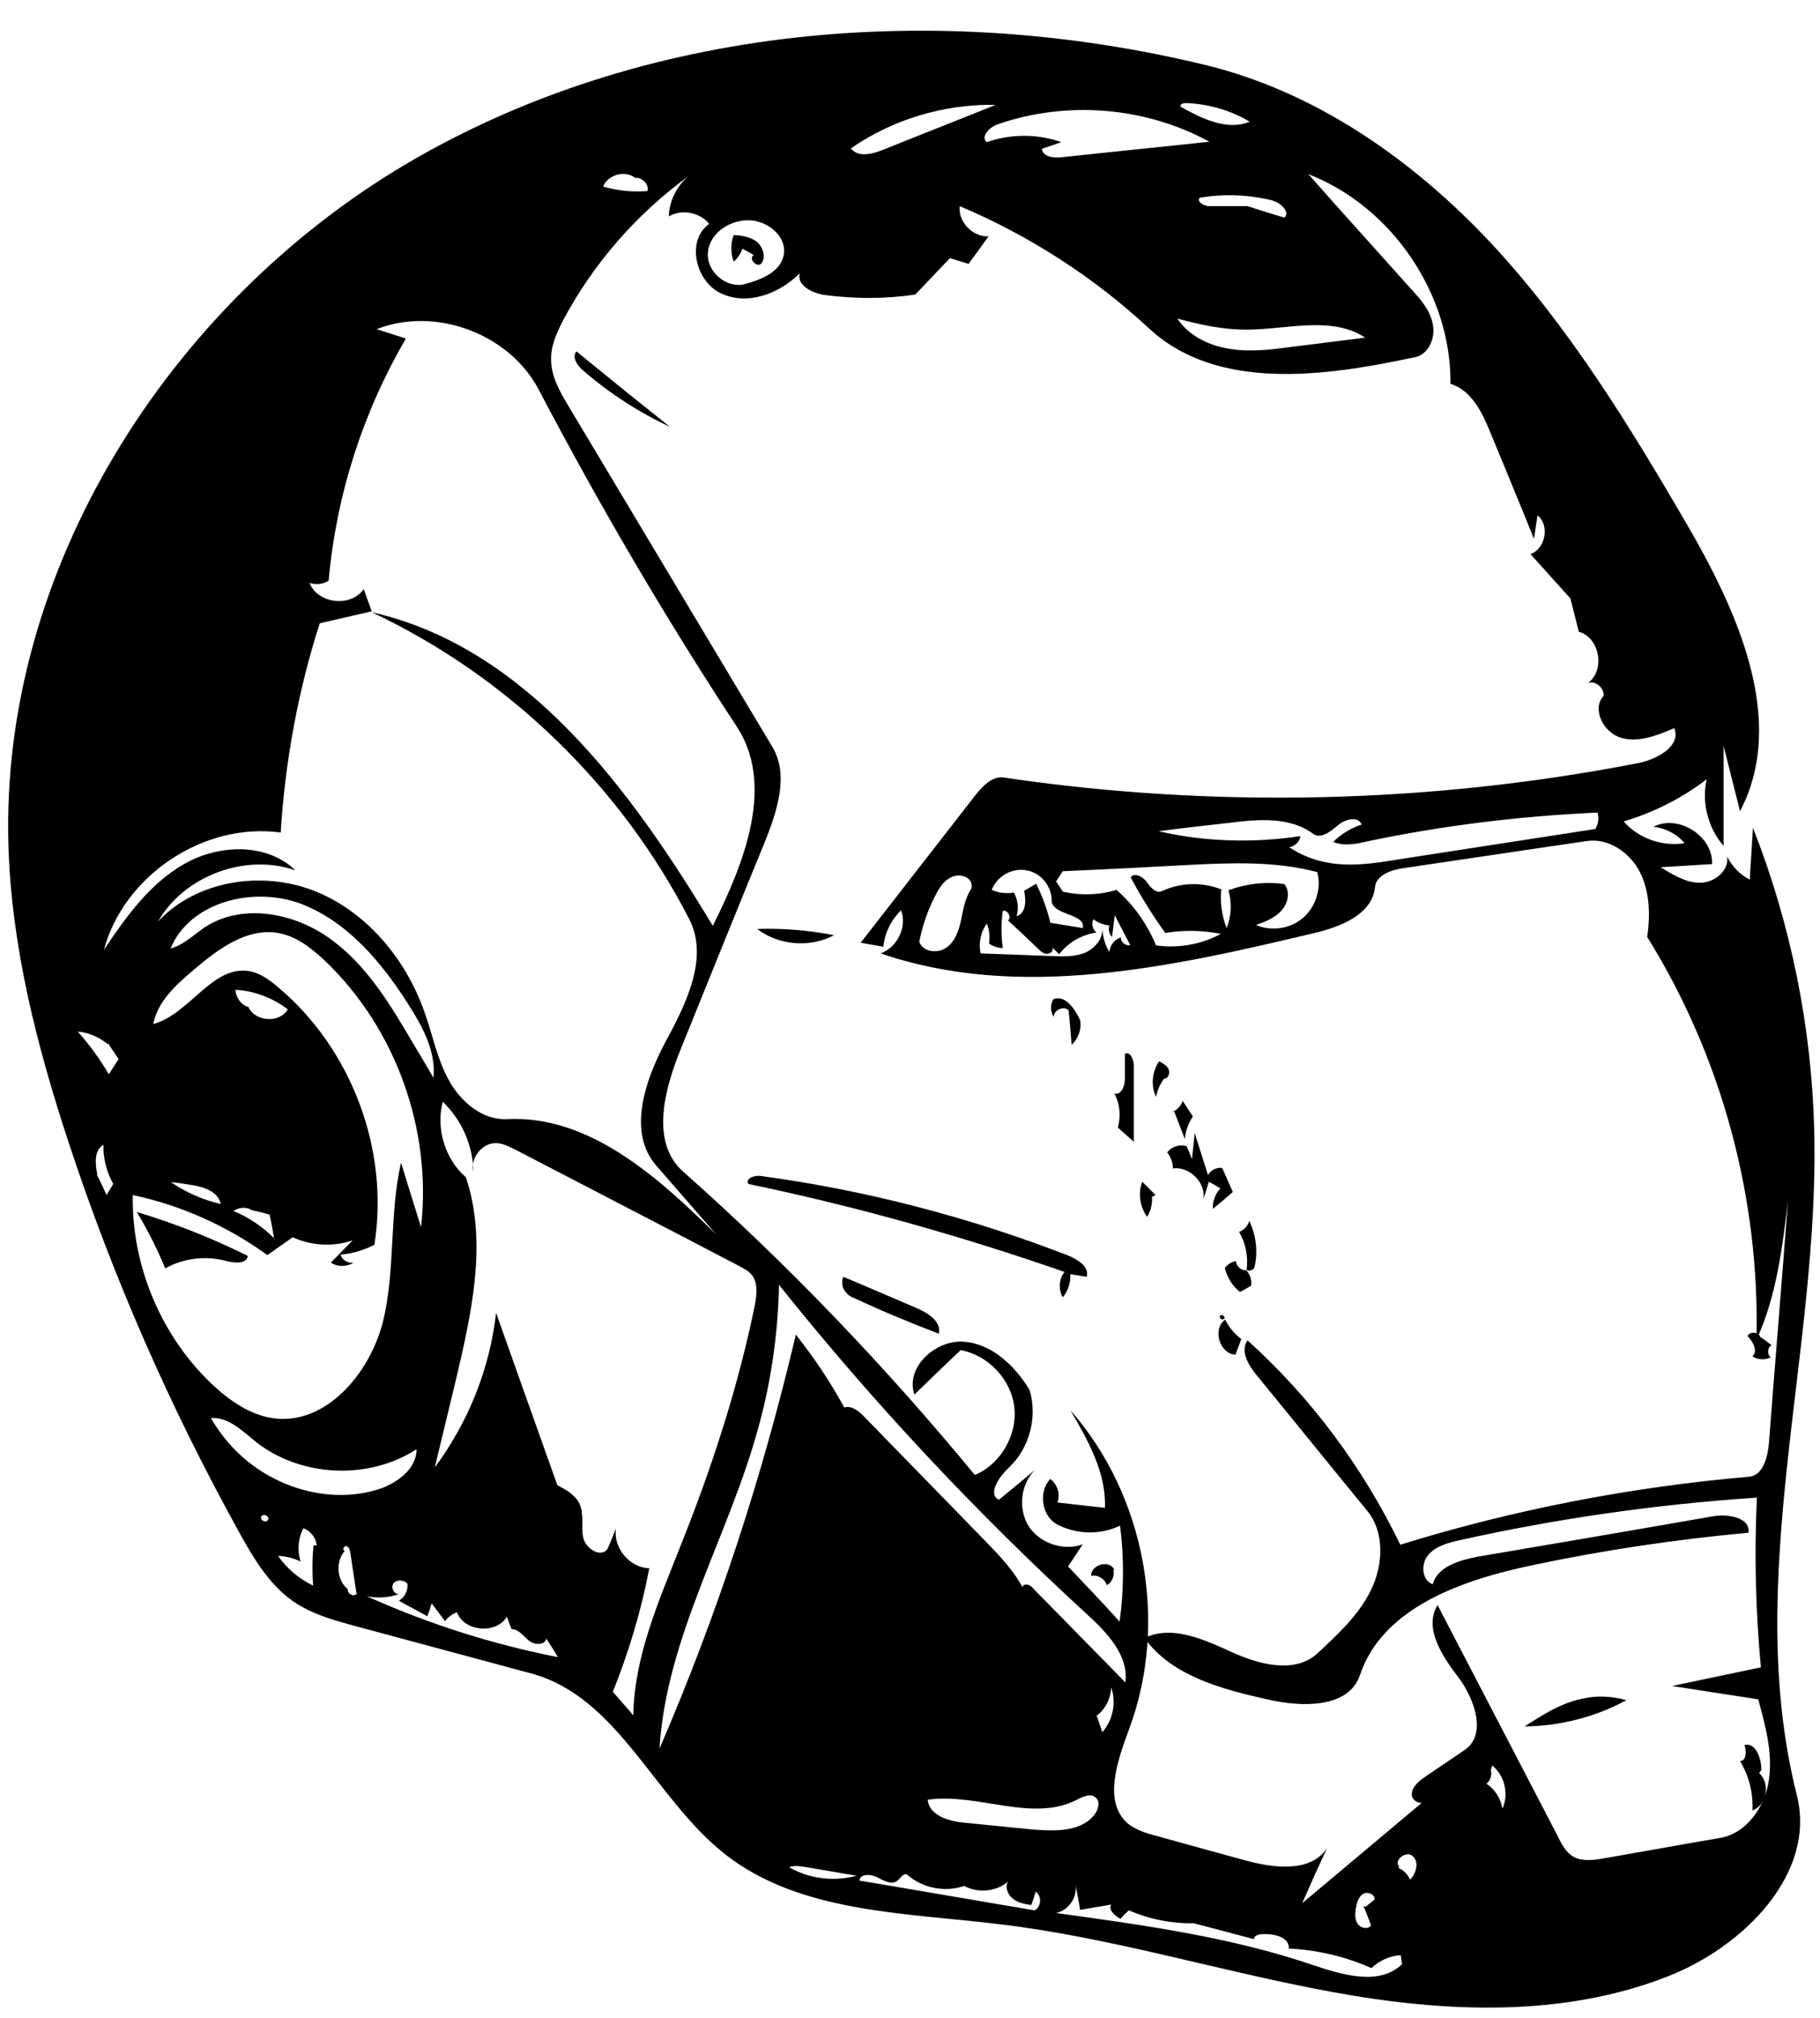 <?xml version='1.0' encoding='utf-8'?>
<svg xmlns="http://www.w3.org/2000/svg" version="1.1" id="Contours" x="0px" y="0px" width="409.807" height="454.236" mViewBox="0 0 409.807 454.236" stroke="black" fill="none" stroke-linecap="round" stroke-linejoin="round"> <desc> </desc> <path d="M394.0 198.0 C394.2 194.1 394.5 190.2 394.7 186.3 C403.2 207.9 407.9 231.0 408.5 254.2 C409.8 304.4 392.3 355.4 404.6 404.1 C409.0 421.7 392.7 438.1 375.7 444.8 C351.9 454.2 325.2 453.0 300.1 448.4 C274.9 443.8 250.3 436.1 224.9 433.1 C203.6 430.5 180.2 430.6 163.3 417.4 C147.4 404.9 139.2 382.0 119.7 376.7 C106.7 373.2 93.7 369.7 80.7 366.2 C75.5 364.8 70.2 363.4 65.8 360.3 C60.4 356.4 57.0 350.6 53.8 344.8 C38.3 316.8 25.4 287.4 15.4 257.0 C8.3 235.4 2.6 213.2 1.9 190.4 C0.0 128.4 37.9 68.7 91.3 37.0 C144.8 5.4 211.3 0.0 271.7 14.7 C296.5 20.8 318.3 36.1 335.8 54.8 C353.2 73.5 366.7 95.5 379.6 117.6 C391.2 137.5 402.5 162.2 391.8 182.6 C390.6 177.7 389.3 172.8 388.1 167.9 C388.1 175.4 388.1 182.9 388.1 190.4 C384.6 186.4 383.1 180.6 384.3 175.4 C378.7 179.7 372.3 182.9 365.6 184.9 C368.9 188.7 374.3 190.6 379.3 189.8 C377.6 187.7 375.0 186.4 372.3 186.1 C377.9 183.2 385.8 188.2 385.5 194.5 C381.7 194.7 377.8 195.0 373.9 195.2 C376.7 196.9 379.6 198.7 382.8 198.7 C386.0 198.7 389.4 196.0 388.9 192.8 C390.0 195.0 391.8 196.9 394.0 198.0 M254.5 212.7 C253.3 210.5 252.2 208.3 251.0 206.0 C250.8 207.7 250.6 209.3 250.4 210.9 C249.7 210.2 249.5 209.2 249.8 208.3 C248.5 208.2 247.2 207.7 246.2 206.9 C245.7 207.9 246.0 209.2 246.9 209.9 C243.6 210.4 240.5 212.1 238.5 214.8 C237.9 214.2 237.4 213.7 236.9 213.2 C237.4 213.8 236.6 214.7 235.8 214.7 C235.0 214.7 234.4 214.2 233.8 213.6 C231.6 211.5 229.3 209.3 227.0 207.2 C227.8 206.4 226.9 204.8 225.8 205.0 C225.4 207.8 225.4 210.6 225.8 213.4 C224.7 213.4 223.6 213.0 222.7 212.4 C222.9 210.9 222.8 209.3 222.2 207.9 C220.8 209.8 220.3 212.3 220.8 214.6 C226.1 214.8 231.5 215.0 236.9 215.2 C239.3 215.3 241.9 215.4 244.2 214.5 C246.4 213.6 248.4 211.4 248.2 208.9 C248.3 210.8 248.8 212.7 249.8 214.3 C249.9 212.8 251.0 211.4 252.4 211.0 C252.3 212.1 253.5 213.0 254.5 212.7 M102.9 362.9 C101.8 363.3 100.9 364.0 100.2 364.9 C99.2 363.6 98.2 362.2 97.2 360.9 C96.9 361.9 96.6 362.9 96.2 363.8 C94.1 362.6 91.9 361.5 89.8 360.3 C91.1 359.6 92.0 357.9 91.7 356.4 C90.9 355.6 89.3 355.5 88.6 356.4 C87.9 357.4 88.8 359.0 89.9 358.8 C87.6 359.6 85.1 359.8 82.6 359.3 C96.4 365.5 110.8 370.1 125.6 373.0 C124.8 371.6 123.9 370.2 123.0 368.8 C122.8 370.4 120.3 370.3 119.1 369.3 C117.9 368.3 116.8 366.7 115.2 366.7 C114.8 365.8 114.5 364.8 114.1 363.9 C111.8 367.9 104.5 367.3 102.9 362.9 M237.8 430.6 C257.4 433.3 277.2 436.0 295.9 442.4 C302.5 444.6 310.7 447.0 315.7 442.1 C315.6 441.4 315.5 440.7 315.4 440.1 C313.0 440.2 310.6 441.3 308.8 443.0 C303.0 440.4 296.6 438.9 290.2 438.6 C290.4 435.9 286.5 435.1 283.7 435.4 C283.1 435.5 282.2 435.9 282.4 436.5 C277.9 435.3 273.4 434.1 268.8 432.9 C263.8 433.0 258.8 432.0 254.2 430.0 C253.5 430.6 252.9 431.2 252.3 431.9 C251.0 431.2 249.5 429.9 250.2 428.7 C247.9 429.1 245.6 429.5 243.2 429.9 C242.9 427.9 242.5 425.9 242.1 423.9 C242.8 426.8 240.7 430.0 237.8 430.6 M260.9 187.1 C271.3 189.5 282.2 189.8 292.8 188.2 C292.7 189.4 291.6 190.5 290.3 190.7 C292.7 192.3 295.3 193.4 298.1 194.0 C303.5 195.2 309.1 194.4 314.5 193.5 C329.4 191.2 344.3 188.9 359.2 186.6 C359.9 185.5 360.1 184.1 359.7 182.9 C342.2 183.7 324.9 185.8 307.8 189.4 C305.3 190.0 302.6 190.5 300.2 189.5 C302.0 187.7 304.2 186.4 306.6 185.6 C305.8 183.6 302.8 184.4 301.2 185.8 C299.6 187.2 297.4 188.9 295.7 187.7 C290.5 183.8 283.3 184.4 276.9 185.2 C271.5 185.8 266.2 186.4 260.9 187.1 M111.7 295.5 C116.3 308.5 120.9 321.4 125.5 334.3 C127.4 335.3 129.4 336.4 130.4 338.3 C131.6 340.7 130.8 343.5 131.3 346.0 C131.8 348.6 135.4 350.8 136.8 348.6 C137.5 347.1 138.1 345.5 138.7 344.0 C138.0 348.4 141.8 352.9 146.2 353.0 C144.4 362.5 141.6 371.8 138.0 380.8 C139.5 382.6 141.1 384.3 142.6 386.1 C142.8 372.9 148.3 360.5 153.1 348.3 C160.2 330.6 166.2 312.3 170.0 293.6 C170.4 291.4 170.7 288.8 169.3 287.0 C168.6 286.1 167.6 285.6 166.5 285.0 C149.7 276.2 132.8 267.5 115.9 258.7 C114.6 258.1 113.3 257.4 111.9 257.3 C108.7 257.1 105.8 260.6 106.6 263.7 C106.5 257.8 103.9 252.0 99.7 248.0 C98.1 254.0 100.2 260.9 104.9 265.0 C109.8 279.6 106.2 295.5 102.7 310.4 C101.1 317.1 99.5 323.7 97.9 330.3 C105.4 320.2 110.3 308.1 111.7 295.5 M69.7 131.2 C71.5 135.9 79.0 136.8 81.9 132.6 C82.5 134.3 83.1 135.9 83.7 137.6 C79.8 138.5 75.9 139.4 72.0 140.3 C67.1 155.5 64.2 171.4 63.2 187.4 C46.0 185.0 27.9 197.0 23.4 213.8 C28.4 206.3 33.8 198.8 41.6 194.4 C49.4 190.0 60.1 189.7 66.5 195.9 C55.3 192.0 41.5 197.1 35.6 207.4 C44.2 198.2 58.9 195.9 70.7 200.5 C82.4 205.1 91.3 215.7 95.5 227.6 C97.4 232.8 98.4 238.4 101.1 243.2 C103.8 248.1 108.7 252.2 114.2 251.9 C132.7 251.0 148.1 264.9 161.3 277.9 C156.8 272.7 152.3 267.6 147.8 262.4 C141.3 255.0 145.1 243.5 149.7 234.8 C154.4 226.1 159.7 215.7 155.2 206.9 C139.8 176.9 114.3 152.2 83.7 137.8 C118.6 145.7 142.0 177.7 160.5 208.4 C167.6 194.2 174.6 176.6 165.8 163.4 C149.7 138.9 134.9 113.6 121.3 87.7 C114.7 75.1 98.0 68.9 84.8 74.1 C87.0 74.8 89.2 75.5 91.4 76.2 C81.7 92.8 75.7 111.5 74.0 130.7 C72.8 131.5 71.1 131.7 69.7 131.2 M335.6 97.4 C333.8 92.9 331.3 87.8 326.6 86.4 C326.8 66.2 313.4 46.5 294.6 39.2 C302.2 47.8 309.9 56.3 317.6 64.9 C319.7 67.2 322.0 69.7 322.6 72.9 C323.3 76.0 321.7 79.8 318.6 80.4 C298.1 84.8 274.0 88.1 258.7 73.9 C246.2 62.3 231.7 53.0 216.1 46.4 C215.7 50.0 219.1 53.4 222.6 53.2 C221.1 55.3 219.6 57.3 218.1 59.4 C216.7 59.0 215.3 58.5 213.9 58.1 C211.3 60.8 208.7 63.6 206.1 66.3 C199.4 67.3 192.4 67.3 185.7 66.4 C182.9 66.0 179.3 64.2 180.1 61.5 C175.5 66.1 168.4 68.8 162.5 66.1 C156.6 63.5 154.4 54.1 159.7 50.4 C157.6 47.8 153.5 47.0 150.6 48.7 C150.7 45.2 152.4 41.8 155.1 39.6 C143.4 48.1 133.7 59.2 126.9 71.9 C125.4 74.8 124.0 77.8 124.1 81.0 C124.1 84.8 126.1 88.2 128.0 91.4 C143.3 117.0 158.6 142.5 173.9 168.1 C177.7 174.4 175.0 182.5 172.3 189.3 C165.9 204.9 159.6 220.5 153.3 236.1 C149.6 245.2 146.4 257.1 153.8 263.7 C177.5 284.7 199.4 307.6 219.5 332.0 C225.3 329.6 229.1 323.0 228.4 316.8 C227.7 310.5 222.5 305.0 216.3 303.9 C212.8 307.2 209.3 310.6 205.9 313.9 C203.8 307.9 210.5 301.6 216.9 302.0 C223.3 302.4 228.5 307.4 231.8 312.8 C233.7 318.9 231.8 326.0 227.2 330.3 C225.0 332.4 222.3 336.2 224.9 337.6 C227.7 335.3 230.4 333.1 233.1 330.8 C229.8 334.0 229.2 339.6 231.6 343.5 C234.1 347.4 239.5 349.2 243.8 347.6 C242.7 349.3 241.6 350.9 240.5 352.6 C244.4 356.7 248.3 360.8 252.1 365.0 C253.1 357.8 253.1 350.5 252.2 343.4 C247.7 345.6 242.2 345.4 237.8 343.0 C234.5 341.0 233.8 335.7 236.5 332.9 C238.1 334.1 238.8 336.3 238.1 338.2 C241.6 338.6 245.2 339.0 248.8 339.4 C249.1 331.5 245.0 324.2 241.0 317.4 C257.9 336.6 263.2 365.3 254.2 389.3 C251.6 396.4 248.3 405.6 254.0 410.5 C255.9 412.0 258.3 412.7 260.6 413.3 C267.1 415.1 273.6 416.9 280.2 418.7 C286.7 420.5 295.1 421.6 298.8 416.0 C296.9 420.1 295.0 424.3 293.2 428.4 C302.5 420.6 311.8 412.8 321.1 405.0 C320.7 406.6 317.8 405.6 317.9 403.9 C317.9 402.2 319.4 401.0 320.8 400.0 C323.8 398.0 326.8 395.9 329.8 393.9 C334.8 390.5 332.1 382.6 328.5 377.7 C324.8 372.9 320.5 366.5 323.7 361.3 C332.7 378.6 341.7 395.9 350.7 413.2 C351.6 415.1 352.6 417.0 354.4 418.0 C356.4 419.0 358.8 418.7 361.1 418.3 C369.8 416.8 378.5 415.2 387.3 413.7 C393.3 412.7 397.5 406.6 398.3 400.6 C399.2 394.5 397.5 388.4 395.9 382.5 C389.4 381.5 382.9 380.5 376.5 379.5 C383.1 378.1 389.8 376.7 396.5 375.3 C395.3 362.6 395.0 349.8 395.6 337.1 C373.0 338.6 350.6 341.8 328.6 346.7 C326.0 347.3 323.3 348.0 321.6 350.0 C319.9 352.0 320.1 355.7 322.6 356.6 C323.7 352.6 328.6 351.2 332.7 350.4 C350.4 347.4 368.0 344.4 385.7 341.3 C389.1 340.7 394.2 341.6 393.7 345.0 C377.4 346.5 361.2 348.9 345.1 352.3 C329.3 355.6 311.3 361.8 306.2 377.1 C303.6 384.6 293.0 384.3 285.3 382.5 C275.0 380.2 263.8 377.2 257.7 368.7 C263.9 365.7 271.0 369.0 277.2 371.8 C283.5 374.7 291.5 376.8 296.6 372.2 C301.2 367.9 306.0 363.5 308.7 357.9 C311.5 352.2 311.8 344.8 307.8 340.0 C299.5 329.9 291.3 319.7 283.0 309.6 C281.1 307.3 279.2 304.1 280.9 301.7 C295.2 314.6 306.9 330.3 315.3 347.7 C340.8 339.8 367.2 334.7 393.8 332.4 C397.0 332.1 398.0 328.1 398.3 324.9 C399.7 306.7 401.2 288.5 402.6 270.3 C401.3 281.0 400.0 291.8 395.5 301.6 C396.3 269.8 387.7 237.9 370.9 210.9 C371.6 206.0 371.5 200.8 369.3 196.4 C367.1 192.0 362.3 188.6 357.4 189.3 C343.6 191.3 329.8 193.4 316.1 195.4 C313.3 195.8 309.9 196.9 309.6 199.7 C309.0 205.9 301.7 208.7 295.6 210.1 C263.6 217.7 229.5 225.3 198.3 214.6 C202.1 213.2 204.3 208.6 202.9 204.9 C200.7 207.0 199.2 210.0 198.9 213.1 C197.2 212.8 195.5 212.5 193.8 212.2 C202.4 201.1 211.1 190.0 219.7 178.9 C221.3 176.9 223.4 174.7 225.9 175.0 C273.2 182.0 321.8 180.9 368.7 171.8 C373.0 171.0 378.6 168.0 377.0 163.9 C373.2 165.5 369.1 167.2 365.1 166.1 C361.1 165.0 358.3 159.6 361.1 156.6 C361.2 154.8 359.3 153.2 357.6 153.7 C361.5 150.8 360.2 143.5 355.5 142.2 C354.9 139.7 354.2 137.2 353.6 134.7 C350.6 131.4 347.6 128.0 344.6 124.7 C348.0 123.6 349.0 118.2 346.2 116.0 C345.9 117.8 345.7 119.5 345.4 121.3 C342.2 113.3 338.9 105.4 335.6 97.4 M60.2 282.5 C51.2 276.0 40.8 271.3 29.9 269.0 C29.6 285.0 36.4 301.1 48.2 312.0 C51.9 315.4 56.3 318.4 61.3 319.2 C73.2 321.0 83.2 309.3 86.2 297.6 C89.1 285.9 87.6 273.5 90.3 261.7 C91.8 266.6 93.3 271.4 94.8 276.2 C97.3 254.3 89.1 231.4 73.1 216.2 C70.1 213.4 66.7 210.7 62.6 210.0 C55.5 208.8 49.0 213.7 43.5 218.4 C39.6 221.7 35.5 225.4 34.5 230.5 C42.7 228.3 47.8 217.2 56.1 218.6 C58.6 219.0 60.7 220.6 62.6 222.2 C79.2 236.1 87.7 258.9 84.3 280.2 C81.9 281.4 79.3 282.2 76.7 282.4 C77.0 283.6 78.3 284.4 79.6 284.2 C78.1 285.2 76.0 285.2 74.5 284.2 C76.2 282.5 77.8 280.8 79.4 279.2 C75.0 280.7 70.1 280.4 65.9 278.5 C64.0 279.8 62.1 281.2 60.2 282.5 M190.1 316.8 C191.8 316.3 193.5 317.7 194.7 319.0 C199.9 324.3 205.1 329.7 210.3 335.0 C214.1 338.9 217.8 342.7 221.6 346.6 C225.0 350.1 228.6 353.8 230.7 358.2 C229.9 358.3 230.0 356.8 230.8 356.7 C231.6 356.5 232.3 357.1 232.8 357.7 C239.7 364.7 246.5 371.7 253.4 378.7 C254.2 372.6 249.2 367.4 244.7 363.3 C219.7 340.4 196.5 315.6 175.4 289.2 C175.2 300.2 173.6 311.3 170.6 321.9 C163.9 346.1 150.0 368.6 148.5 393.6 C161.5 363.5 171.7 332.3 179.2 300.4 C183.3 305.6 187.0 311.1 190.1 316.8 M262.4 210.0 C259.5 206.0 256.9 201.8 254.6 197.5 C255.4 196.3 257.3 197.3 258.2 198.5 C259.0 199.7 260.3 201.2 261.6 200.6 C265.8 198.6 270.8 198.5 275.0 200.2 C274.7 203.1 275.1 206.1 276.2 208.9 C277.3 206.2 277.4 203.1 276.6 200.4 C280.6 198.9 284.9 198.4 289.2 199.0 C290.6 200.7 290.0 203.4 288.5 205.0 C287.0 206.7 284.8 207.5 282.8 208.2 C286.2 209.7 290.5 209.1 293.4 206.6 C296.3 204.1 297.6 199.9 296.6 196.3 C287.2 193.8 277.2 194.2 267.5 194.7 C258.1 195.2 248.7 195.7 239.3 196.1 C238.8 196.9 238.3 197.6 237.8 198.4 C238.3 199.1 238.8 199.9 239.3 200.7 C243.3 201.6 247.5 201.5 251.4 200.3 C255.3 203.7 258.3 208.0 260.3 212.8 C265.3 213.5 270.5 212.6 274.9 210.2 C270.8 209.4 266.5 209.3 262.4 210.0 M239.0 32.0 C237.5 32.5 236.1 33.0 234.6 33.5 C234.8 35.3 237.2 35.6 239.0 35.4 C250.1 34.2 261.2 33.1 272.3 31.9 C257.9 24.0 240.1 22.6 224.6 28.0 C222.8 28.6 220.7 30.8 222.2 32.0 C227.6 30.1 233.6 30.1 239.0 32.0 M38.4 213.5 C41.4 212.7 43.7 210.3 46.3 208.6 C54.8 203.2 66.5 205.5 74.6 211.5 C82.7 217.4 88.0 226.3 93.1 235.0 C94.6 237.5 96.1 240.0 97.6 242.6 C98.2 236.6 95.1 231.0 91.9 226.0 C85.8 216.4 78.0 207.2 67.4 203.3 C56.7 199.5 42.7 203.1 38.4 213.5 M85.3 335.2 C89.5 333.8 93.8 330.6 93.8 326.2 C83.0 333.2 67.9 332.5 57.8 324.7 C54.7 322.2 51.5 318.9 47.5 319.2 C49.3 322.3 51.5 325.1 54.1 327.5 C62.3 335.1 74.6 338.6 85.3 335.2 M246.5 408.4 C247.3 407.3 247.8 405.5 246.7 404.6 C245.6 403.6 243.8 404.4 242.5 405.1 C232.4 410.3 220.2 403.5 208.9 405.1 C209.2 408.7 213.8 410.0 217.4 410.3 C222.4 410.8 227.4 411.3 232.5 411.8 C237.5 412.2 243.4 412.4 246.5 408.4 M169.1 49.6 C164.6 49.3 159.8 52.3 159.4 56.8 C159.0 60.8 163.0 64.6 167.1 64.1 C171.1 63.1 175.9 61.3 176.5 57.2 C177.1 53.2 173.0 49.9 169.1 49.6 M307.4 76.0 C299.8 71.0 289.7 74.2 280.6 74.2 C275.3 74.2 270.2 73.1 265.1 71.7 C267.7 75.6 272.2 77.8 276.8 78.5 C281.4 79.3 286.1 78.7 290.7 78.1 C296.3 77.4 301.9 76.7 307.4 76.0 M218.6 200.2 C218.9 199.7 218.8 199.0 218.6 198.5 C217.8 197.0 215.6 196.7 214.1 197.5 C212.6 198.2 211.6 199.7 210.8 201.2 C209.0 204.6 207.7 208.3 207.0 212.0 C207.8 214.3 211.1 214.7 213.1 213.3 C215.1 211.9 215.9 209.4 216.4 207.1 C216.9 204.7 217.3 202.2 218.6 200.2 M198.9 33.7 C207.3 30.3 215.8 27.0 224.2 23.6 C212.7 23.4 201.1 26.8 191.6 33.4 C193.2 35.5 196.4 34.7 198.9 33.7 M230.6 200.5 C231.5 200.0 232.4 199.5 233.3 198.9 C234.7 201.7 235.8 204.7 236.5 207.7 C238.9 208.1 241.4 208.5 243.8 208.9 C244.6 205.6 236.9 206.1 236.8 202.7 C236.8 199.4 234.3 196.4 231.1 195.9 C227.9 195.3 224.5 197.2 223.3 200.3 C224.9 201.0 226.6 201.2 228.3 200.9 C229.2 202.5 229.4 204.5 228.9 206.2 C231.0 205.7 231.1 202.7 230.6 200.5 M227.0 423.5 C224.4 425.8 220.2 426.2 217.1 424.5 C212.8 426.0 207.7 425.0 204.3 422.0 C203.6 421.4 202.8 422.7 202.1 423.3 C200.8 424.4 199.0 423.3 197.6 422.6 C196.1 421.8 193.7 421.7 193.5 423.3 C206.7 425.5 219.8 427.8 233.0 430.0 C234.5 429.1 234.6 426.8 233.2 425.8 C232.9 426.8 232.6 427.8 232.2 428.8 C230.8 428.6 229.2 428.3 228.1 427.4 C226.9 426.5 226.2 424.7 227.0 423.5 M280.9 46.4 C283.6 47.3 286.4 48.1 289.2 49.0 C290.6 47.7 288.3 45.6 286.4 45.1 C281.1 43.8 275.6 43.6 270.2 44.5 C269.3 45.2 270.9 46.3 272.1 46.4 C275.0 46.4 278.0 46.4 280.9 46.4 M71.3 347.9 C71.2 346.2 69.9 344.5 68.3 344.0 C67.1 346.3 66.9 349.1 67.7 351.5 C66.1 350.7 64.4 350.3 62.6 350.2 C64.6 353.1 67.4 355.4 70.5 356.9 C70.3 353.9 70.3 350.8 70.6 347.8 M55.9 226.6 C57.4 230.0 62.9 230.4 64.8 227.2 C61.4 224.6 57.2 223.0 53.0 222.8 C53.1 224.3 54.0 225.8 55.4 226.5 M281.4 27.4 C277.1 24.8 272.1 23.4 267.1 23.2 C266.5 23.2 265.7 23.4 265.8 24.0 C270.6 26.7 276.3 29.5 281.4 27.4 M24.2 235.0 C22.3 233.4 19.9 232.4 17.5 232.2 C20.2 235.2 22.5 238.4 24.5 241.8 C25.2 240.7 26.0 239.5 26.7 238.4 C25.9 237.2 25.1 236.0 24.3 234.8 M143.1 40.1 C140.8 38.2 136.9 39.3 135.8 42.0 C139.0 42.9 142.4 43.3 145.8 43.0 C146.2 41.5 144.7 40.1 143.3 40.0 M80.3 358.8 C79.8 355.8 79.4 352.7 78.9 349.6 C78.8 348.9 78.6 348.2 78.0 348.0 C77.3 347.9 77.0 349.2 77.7 349.0 C75.5 351.4 75.8 355.7 78.3 357.7 C78.2 358.7 79.5 359.5 80.3 358.8 M56.7 272.4 C55.5 271.6 53.8 271.7 52.6 272.6 C56.0 274.0 59.1 276.1 61.7 278.7 C61.4 276.9 61.1 275.1 60.7 273.4 C59.4 273.0 58.1 272.7 56.7 272.4 M21.8 264.4 C22.6 265.9 23.3 267.5 24.0 269.0 C24.5 268.2 25.0 267.3 25.5 266.5 C24.0 263.8 23.2 260.7 23.3 257.7 C21.2 258.8 21.4 261.9 21.9 264.3 M49.7 271.0 C49.1 268.0 45.4 267.0 42.3 266.6 C41.1 266.4 39.8 266.2 38.5 266.1 C41.9 268.4 45.7 270.1 49.7 271.0 M192.9 422.2 C189.1 421.6 185.4 420.9 181.7 420.3 C180.3 420.1 178.9 419.8 177.7 420.3 C182.2 422.9 187.8 423.6 192.9 422.2 M307.5 429.2 C308.1 428.7 308.8 428.1 309.5 427.6 C309.7 426.4 307.9 425.7 306.9 426.3 C305.9 427.0 305.5 428.3 305.3 429.5 C305.1 430.7 305.0 432.0 305.7 433.0 C306.3 434.0 308.0 434.4 308.7 433.4 C308.2 431.9 307.6 430.4 307.0 429.0 M335.7 398.4 C336.0 399.5 335.6 400.8 334.7 401.5 C336.6 402.7 337.9 404.8 338.3 407.1 C339.8 403.9 338.8 399.6 336.0 397.4 M314.8 420.4 C316.0 420.9 317.0 421.9 317.5 423.1 C318.9 421.7 319.6 419.1 318.1 417.8 C316.7 416.4 313.6 418.8 315.1 420.2 M247.0 386.3 C247.4 387.5 247.8 388.7 248.2 389.9 C250.6 387.2 251.4 383.2 250.2 379.8 C250.1 382.4 248.8 384.9 246.7 386.4 M58.8 341.4 C58.5 342.3 60.1 342.9 60.4 342.0 C60.7 341.2 59.2 340.6 58.8 341.4 " fill="#000000" stroke="none"/> <path d="M274.6 295.8 C274.8 295.2 274.3 296.3 274.6 295.8 " fill="#000000" stroke="none"/> <path d="M275.6 296.8 C275.3 297.3 274.4 296.7 274.7 296.2 C275.0 295.7 276.0 296.3 275.7 296.8 " fill="#000000" stroke="none"/> <path d="M250.7 353.4 C251.0 354.7 250.4 356.2 249.2 356.8 C248.8 355.4 247.2 354.4 245.7 354.7 C245.6 352.2 249.8 351.0 250.9 353.3 " fill="#000000" stroke="none"/> <path d="M259.4 269.4 C259.5 271.0 259.1 272.6 258.3 273.9 C256.7 271.7 256.2 268.6 257.2 266.0 C258.2 267.0 259.2 268.0 260.2 269.0 " fill="#000000" stroke="none"/> <path d="M262.1 242.8 C261.2 244.0 260.6 245.4 260.3 246.9 C259.1 244.4 259.4 241.2 261.0 238.9 C261.8 239.3 262.7 239.8 263.1 240.6 C263.5 241.5 263.1 242.7 262.2 242.8 " fill="#000000" stroke="none"/> <path d="M396.6 301.1 C397.4 301.6 398.1 302.2 398.9 302.8 C397.9 303.3 397.9 304.9 398.7 305.5 C397.5 306.2 395.8 306.1 394.6 305.3 C395.9 304.1 394.7 302.0 393.5 300.7 C394.1 299.6 396.0 299.8 396.4 301.0 " fill="#000000" stroke="none"/> <path d="M280.7 286.0 C281.5 286.9 281.9 288.2 281.7 289.4 C280.9 289.9 280.0 290.4 279.2 290.8 C277.5 289.5 276.3 287.5 275.8 285.4 C276.4 284.6 277.3 284.0 278.3 283.9 C278.4 285.1 279.6 286.1 280.7 285.9 " fill="#000000" stroke="none"/> <path d="M263.7 250.4 C264.9 250.0 265.9 249.0 266.3 247.8 C267.1 249.0 267.8 250.1 268.6 251.3 C267.6 252.8 266.9 254.6 266.8 256.4 C266.0 254.3 265.2 252.3 264.4 250.2 " fill="#000000" stroke="none"/> <path d="M275.8 296.9 C276.6 298.6 277.9 300.2 279.5 301.4 C279.1 302.6 278.6 303.7 278.2 304.9 C274.6 304.8 272.9 299.1 275.9 297.0 " fill="#000000" stroke="none"/> <path d="M281.3 274.8 C282.8 278.0 283.3 281.6 282.5 285.1 C282.4 285.8 281.3 286.3 280.7 285.8 C281.1 282.9 280.5 279.8 279.0 277.3 C280.1 276.9 281.0 275.9 281.3 274.8 " fill="#000000" stroke="none"/> <path d="M167.2 55.9 C166.8 57.1 166.1 58.1 165.2 58.9 C164.5 57.0 164.5 54.8 165.2 52.9 C167.0 53.0 168.9 53.3 170.4 54.4 C171.8 55.6 172.5 57.8 171.5 59.2 C170.6 60.5 168.4 58.3 169.7 57.4 C168.8 56.9 168.0 56.4 167.2 56.0 " fill="#000000" stroke="none"/> <path d="M241.3 235.2 C241.1 232.6 240.9 230.0 240.6 227.4 C239.5 226.3 237.2 227.4 237.3 228.9 C236.5 227.8 236.4 226.1 237.2 224.9 C239.8 223.9 242.0 227.0 243.2 229.6 C243.6 231.6 242.8 233.8 241.3 235.2 " fill="#000000" stroke="none"/> <path d="M170.5 209.1 C176.3 208.9 182.1 209.4 187.8 210.5 C182.4 213.4 175.3 212.8 170.5 209.1 " fill="#000000" stroke="none"/> <path d="M396.1 399.1 C398.7 401.4 397.8 406.4 394.6 407.5 C394.8 403.6 393.8 399.7 391.8 396.4 C393.2 396.4 393.3 394.2 392.8 392.8 C395.3 392.1 396.6 395.7 396.6 398.4 " fill="#000000" stroke="none"/> <path d="M343.3 388.6 C347.5 385.9 351.7 383.2 356.6 382.3 C359.7 381.6 363.1 381.8 366.2 382.7 C359.2 386.5 351.3 388.5 343.3 388.6 " fill="#000000" stroke="none"/> <path d="M251.7 253.8 C252.4 251.3 252.2 248.5 250.9 246.1 C252.4 246.7 253.3 244.4 253.3 242.8 C253.3 240.9 253.3 239.0 253.3 237.2 C254.5 236.6 255.3 238.5 255.3 239.9 C255.3 245.6 255.3 251.3 255.3 257.0 C254.1 255.9 252.9 254.9 251.7 253.8 " fill="#000000" stroke="none"/> <path d="M211.4 300.2 C205.1 297.8 198.8 295.2 192.6 292.3 C191.8 292.0 191.0 291.6 190.5 290.9 C189.6 290.0 189.4 288.5 189.9 287.4 C195.4 289.7 200.9 292.1 206.3 294.4 C208.9 295.5 212.0 297.4 211.4 300.2 " fill="#000000" stroke="none"/> <path d="M150.9 96.1 C143.8 92.8 137.2 88.5 131.3 83.4 C130.0 82.3 128.7 80.4 129.8 79.1 C136.8 84.8 143.8 90.5 150.9 96.1 " fill="#000000" stroke="none"/> <path d="M37.2 285.5 C35.4 281.1 33.2 276.8 30.8 272.8 C39.4 275.4 47.8 278.7 55.8 282.7 C55.5 284.6 52.7 284.3 50.8 283.8 C46.3 282.6 41.3 283.2 37.2 285.5 " fill="#000000" stroke="none"/> <path d="M264.1 263.0 C264.1 261.7 263.6 260.4 262.8 259.4 C263.8 258.1 265.6 257.5 267.2 258.0 C267.6 258.9 268.0 259.9 268.4 260.9 C268.6 258.9 268.8 256.9 269.0 255.0 C270.0 258.2 271.0 261.3 272.0 264.5 C272.6 263.4 273.9 262.7 275.2 262.9 C276.0 264.7 276.8 266.5 277.6 268.3 C276.1 269.6 274.6 270.9 273.1 272.1 C273.0 270.5 273.6 268.7 274.8 267.5 C274.0 267.0 273.1 266.5 272.2 266.0 C271.8 267.3 271.4 268.6 271.0 269.9 C271.5 266.2 267.9 262.5 264.1 263.0 " fill="#000000" stroke="none"/> <path d="M241.0 286.8 C241.1 288.7 240.5 290.6 239.3 292.0 C238.3 290.3 238.4 287.9 239.7 286.3 C216.4 278.2 192.6 271.5 168.5 266.5 C167.8 265.2 169.9 264.5 171.3 264.7 C195.0 267.9 218.3 274.0 240.5 282.6 C242.7 283.5 245.3 285.1 244.7 287.4 C243.5 287.2 242.3 287.0 241.0 286.8 " fill="#000000" stroke="none"/> </svg>